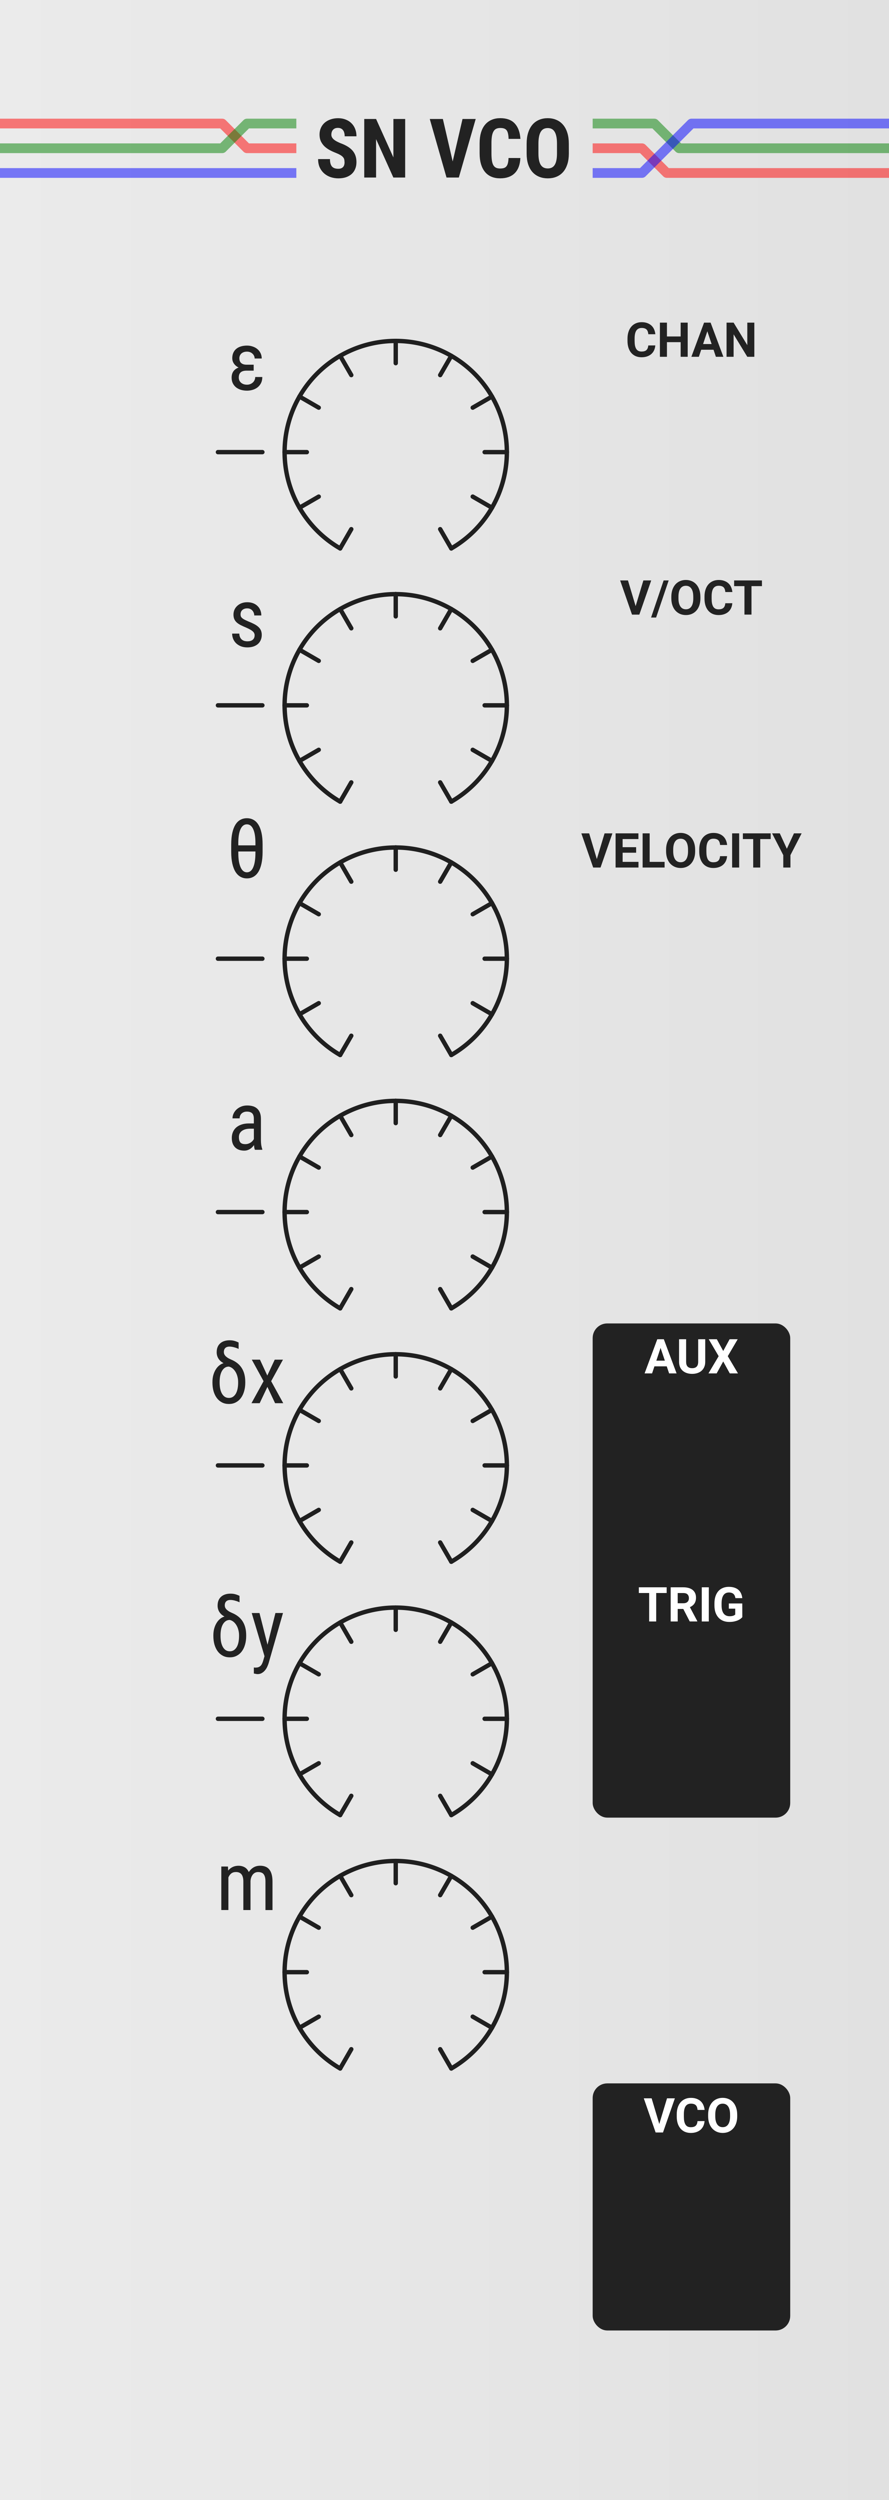 <svg xmlns="http://www.w3.org/2000/svg"
     xmlns:svg="http://www.w3.org/2000/svg"
     xmlns:inkscape="http://www.inkscape.org/namespaces/inkscape"
     version="1.1"
     width="45.72mm"
     height="128.5mm"
     viewBox="0 0 45.72 128.5">

  <rect x="0" y="0" width="45.72" height="128.5" fill="#333333" stroke="none"/>

  <defs>
    <linearGradient id="background">
      <stop offset="0%"   stop-color="#ebebeb" />
      <stop offset="100%" stop-color="#e1e1e1" />
    </linearGradient>
  </defs>

  <g inkscape:groupmode="layer" inkscape:label="components"></g>

  <g inkscape:groupmode="layer" inkscape:label="background">
    <rect x="0" y="0" width="45.72" height="128.5" fill="url(#background)" />
  </g>

  <g inkscape:groupmode="layer" inkscape:label="title" transform="translate(22.86,7.62)">
    <path fill="#222222" stroke="none" d="m -5.142,0.715 q 0,-0.079 -0.014,-0.141 Q -5.171,0.513 -5.218,0.459 -5.264,0.403 -5.351,0.351 -5.435,0.3 -5.578,0.242 -5.747,0.178 -5.902,0.095 -6.055,0.012 -6.173,-0.099 q -0.116,-0.114 -0.186,-0.26 -0.068,-0.149 -0.068,-0.345 0,-0.188 0.07,-0.343 0.07,-0.157 0.196,-0.267 0.128,-0.11 0.302,-0.169 0.176,-0.062 0.387,-0.062 0.217,0 0.391,0.07 0.176,0.068 0.298,0.192 0.124,0.122 0.19,0.294 0.066,0.169 0.066,0.374 h -0.606 q 0,-0.095 -0.021,-0.174 -0.019,-0.081 -0.062,-0.136 -0.041,-0.058 -0.107,-0.089 -0.066,-0.033 -0.159,-0.033 -0.087,0 -0.151,0.027 -0.062,0.027 -0.103,0.074 -0.041,0.045 -0.062,0.11 -0.021,0.064 -0.021,0.136 0,0.074 0.031,0.134 0.033,0.06 0.091,0.112 0.06,0.052 0.143,0.097 0.085,0.045 0.186,0.089 0.211,0.076 0.368,0.169 0.157,0.093 0.263,0.211 0.105,0.118 0.157,0.267 0.052,0.147 0.052,0.333 0,0.198 -0.066,0.353 -0.064,0.155 -0.186,0.263 -0.12,0.105 -0.291,0.163 -0.172,0.056 -0.387,0.056 -0.194,0 -0.382,-0.058 -0.186,-0.06 -0.333,-0.182 -0.147,-0.122 -0.238,-0.308 -0.089,-0.186 -0.089,-0.442 h 0.61 q 0,0.136 0.027,0.232 0.027,0.095 0.081,0.155 0.056,0.058 0.136,0.085 0.081,0.025 0.188,0.025 0.087,0 0.147,-0.025 0.062,-0.027 0.099,-0.07 0.039,-0.045 0.056,-0.107 0.017,-0.062 0.017,-0.134 z M -2.023,1.505 H -2.63 L -3.519,-0.469 V 1.505 h -0.608 v -3.01 h 0.608 l 0.891,1.976 V -1.505 h 0.606 z M 0.421,0.678 0.927,-1.505 H 1.605 L 0.737,1.505 h -0.633 l -0.862,-3.01 h 0.674 z M 3.902,0.502 Q 3.879,1.017 3.612,1.282 3.346,1.546 2.86,1.546 q -0.25,0 -0.446,-0.083 Q 2.217,1.381 2.083,1.217 1.948,1.054 1.876,0.814 1.806,0.573 1.806,0.258 v -0.513 q 0,-0.314 0.072,-0.556 0.074,-0.242 0.213,-0.405 0.138,-0.163 0.335,-0.246 0.196,-0.085 0.442,-0.085 0.492,0 0.746,0.275 0.256,0.275 0.291,0.79 H 3.296 Q 3.292,-0.643 3.267,-0.75 3.244,-0.86 3.195,-0.924 3.145,-0.988 3.064,-1.015 2.986,-1.042 2.868,-1.042 q -0.122,0 -0.209,0.041 -0.085,0.041 -0.138,0.134 -0.054,0.091 -0.081,0.242 -0.025,0.149 -0.025,0.366 v 0.517 q 0,0.211 0.021,0.36 0.021,0.149 0.072,0.244 0.052,0.093 0.136,0.136 0.085,0.043 0.215,0.043 0.112,0 0.19,-0.023 0.081,-0.025 0.132,-0.085 0.052,-0.06 0.079,-0.165 0.027,-0.105 0.033,-0.267 z m 2.493,-0.232 q 0,0.316 -0.079,0.556 Q 6.237,1.067 6.095,1.226 5.954,1.385 5.754,1.466 q -0.198,0.081 -0.44,0.081 -0.242,0 -0.442,-0.081 Q 4.671,1.385 4.526,1.226 4.383,1.067 4.303,0.827 4.224,0.587 4.224,0.271 V -0.229 q 0,-0.325 0.079,-0.571 0.079,-0.248 0.221,-0.413 0.143,-0.165 0.343,-0.248 0.201,-0.085 0.442,-0.085 0.242,0 0.44,0.085 0.201,0.083 0.343,0.248 0.145,0.165 0.223,0.413 0.079,0.246 0.079,0.571 z M 5.785,-0.234 q 0,-0.215 -0.031,-0.366 -0.031,-0.153 -0.091,-0.25 -0.06,-0.097 -0.149,-0.143 -0.089,-0.045 -0.205,-0.045 -0.118,0 -0.207,0.045 -0.089,0.045 -0.149,0.143 -0.06,0.097 -0.091,0.25 -0.031,0.151 -0.031,0.366 v 0.504 q 0,0.205 0.031,0.351 0.031,0.145 0.091,0.238 0.062,0.093 0.151,0.136 0.091,0.043 0.209,0.043 0.116,0 0.203,-0.043 0.089,-0.043 0.149,-0.136 0.06,-0.093 0.089,-0.238 0.031,-0.147 0.031,-0.351 z" />
  </g>

  <g inkscape:groupmode="layer" inkscape:label="controls"
     fill="none" stroke="#1f1f1f" stroke-linecap="round" stroke-linejoin="round" stroke-width="1" >

    <g inkscape:label="ε" transform="translate(20.352,23.238) scale(0.225,0.225)">
      <line x1="-10.160" y1="17.598"  x2="-12.700" y2="21.997" />
      <line x1="-17.598" y1="10.160"  x2="-21.997" y2="12.700" />
      <line x1="-20.32"  y1="0.000"   x2="-25.4"   y2="0.000" />
      <line x1="-17.598" y1="-10.16"  x2="-21.997" y2="-12.7" />
      <line x1="-10.16"  y1="-17.598" x2="-12.7"   y2="-21.997" />
      <line x1="0.000"   y1="-20.32"  x2="0.000"   y2="-25.4" />
      <line x1="10.160"  y1="-17.598" x2="12.7"    y2="-21.997" />
      <line x1="17.598"  y1="-10.160" x2="21.997"  y2="-12.7" />
      <line x1="20.32"   y1="0.000"   x2="25.4"    y2="0.000" />
      <line x1="17.598"  y1="10.16"   x2="21.997"  y2="12.7" />
      <line x1="10.16"   y1="17.598"  x2="12.7"    y2="21.997" />
      <g>
        <path d="M0.000,-25.4 a25.4,25.4,0,0,0,-12.7,47.397"/>
        <path d="M0.000,-25.4 a25.4,25.4,0,0,1,12.7,47.397"/>
        <circle cx="0.000" cy="0.000" r="25.4" opacity="0.5" stroke="none" />
      </g>
      <line x1="-30.48"  y1="0.000"   x2="-40.64"   y2="0.000" />
    </g>

    <g inkscape:label="s" transform="translate(20.352,36.252) scale(0.225,0.225)">
      <line x1="-10.160" y1="17.598"  x2="-12.700" y2="21.997" />
      <line x1="-17.598" y1="10.160"  x2="-21.997" y2="12.700" />
      <line x1="-20.32"  y1="0.000"   x2="-25.4"   y2="0.000" />
      <line x1="-17.598" y1="-10.16"  x2="-21.997" y2="-12.7" />
      <line x1="-10.16"  y1="-17.598" x2="-12.7"   y2="-21.997" />
      <line x1="0.000"   y1="-20.32"  x2="0.000"   y2="-25.4" />
      <line x1="10.160"  y1="-17.598" x2="12.7"    y2="-21.997" />
      <line x1="17.598"  y1="-10.160" x2="21.997"  y2="-12.7" />
      <line x1="20.32"   y1="0.000"   x2="25.4"    y2="0.000" />
      <line x1="17.598"  y1="10.16"   x2="21.997"  y2="12.7" />
      <line x1="10.16"   y1="17.598"  x2="12.7"    y2="21.997" />
      <g>
        <path d="M0.000,-25.4 a25.4,25.4,0,0,0,-12.7,47.397"/>
        <path d="M0.000,-25.4 a25.4,25.4,0,0,1,12.7,47.397"/>
        <circle cx="0.000" cy="0.000" r="25.4" opacity="0.5" stroke="none" />
      </g>
      <line x1="-30.48"  y1="0.000"   x2="-40.64"   y2="0.000" />
    </g>

    <g inkscape:label="θ" transform="translate(20.352,49.274) scale(0.225,0.225)">
      <line x1="-10.160" y1="17.598"  x2="-12.700" y2="21.997" />
      <line x1="-17.598" y1="10.160"  x2="-21.997" y2="12.700" />
      <line x1="-20.32"  y1="0.000"   x2="-25.4"   y2="0.000" />
      <line x1="-17.598" y1="-10.16"  x2="-21.997" y2="-12.7" />
      <line x1="-10.16"  y1="-17.598" x2="-12.7"   y2="-21.997" />
      <line x1="0.000"   y1="-20.32"  x2="0.000"   y2="-25.4" />
      <line x1="10.160"  y1="-17.598" x2="12.7"    y2="-21.997" />
      <line x1="17.598"  y1="-10.160" x2="21.997"  y2="-12.7" />
      <line x1="20.32"   y1="0.000"   x2="25.4"    y2="0.000" />
      <line x1="17.598"  y1="10.16"   x2="21.997"  y2="12.7" />
      <line x1="10.16"   y1="17.598"  x2="12.7"    y2="21.997" />
      <g>
        <path d="M0.000,-25.4 a25.4,25.4,0,0,0,-12.7,47.397"/>
        <path d="M0.000,-25.4 a25.4,25.4,0,0,1,12.7,47.397"/>
        <circle cx="0.000" cy="0.000" r="25.4" opacity="0.5" stroke="none" />
      </g>
      <line x1="-30.48"  y1="0.000"   x2="-40.64"   y2="0.000" />
    </g>

    <g inkscape:label="a" transform="translate(20.352,62.296) scale(0.225,0.225)">
      <line x1="-10.160" y1="17.598"  x2="-12.700" y2="21.997" />
      <line x1="-17.598" y1="10.160"  x2="-21.997" y2="12.700" />
      <line x1="-20.32"  y1="0.000"   x2="-25.4"   y2="0.000" />
      <line x1="-17.598" y1="-10.16"  x2="-21.997" y2="-12.7" />
      <line x1="-10.16"  y1="-17.598" x2="-12.7"   y2="-21.997" />
      <line x1="0.000"   y1="-20.32"  x2="0.000"   y2="-25.4" />
      <line x1="10.160"  y1="-17.598" x2="12.7"    y2="-21.997" />
      <line x1="17.598"  y1="-10.160" x2="21.997"  y2="-12.7" />
      <line x1="20.32"   y1="0.000"   x2="25.4"    y2="0.000" />
      <line x1="17.598"  y1="10.16"   x2="21.997"  y2="12.7" />
      <line x1="10.16"   y1="17.598"  x2="12.7"    y2="21.997" />
      <g>
        <path d="M0.000,-25.4 a25.4,25.4,0,0,0,-12.7,47.397"/>
        <path d="M0.000,-25.4 a25.4,25.4,0,0,1,12.7,47.397"/>
        <circle cx="0.000" cy="0.000" r="25.4" opacity="0.5" stroke="none" />
      </g>
      <line x1="-30.48"  y1="0.000"   x2="-40.64"   y2="0.000" />
    </g>

    <g inkscape:label="δx" transform="translate(20.352,75.318) scale(0.225,0.225)">
      <line x1="-10.160" y1="17.598"  x2="-12.700" y2="21.997" />
      <line x1="-17.598" y1="10.160"  x2="-21.997" y2="12.700" />
      <line x1="-20.32"  y1="0.000"   x2="-25.4"   y2="0.000" />
      <line x1="-17.598" y1="-10.16"  x2="-21.997" y2="-12.7" />
      <line x1="-10.16"  y1="-17.598" x2="-12.7"   y2="-21.997" />
      <line x1="0.000"   y1="-20.32"  x2="0.000"   y2="-25.4" />
      <line x1="10.160"  y1="-17.598" x2="12.7"    y2="-21.997" />
      <line x1="17.598"  y1="-10.160" x2="21.997"  y2="-12.7" />
      <line x1="20.32"   y1="0.000"   x2="25.4"    y2="0.000" />
      <line x1="17.598"  y1="10.16"   x2="21.997"  y2="12.7" />
      <line x1="10.16"   y1="17.598"  x2="12.7"    y2="21.997" />
      <g>
        <path d="M0.000,-25.4 a25.4,25.4,0,0,0,-12.7,47.397"/>
        <path d="M0.000,-25.4 a25.4,25.4,0,0,1,12.7,47.397"/>
        <circle cx="0.000" cy="0.000" r="25.4" opacity="0.5" stroke="none" />
      </g>
      <line x1="-30.48"  y1="0.000"   x2="-40.64"   y2="0.000" />
    </g>

    <g inkscape:label="δy" transform="translate(20.352,88.34) scale(0.225,0.225)">
      <line x1="-10.160" y1="17.598"  x2="-12.700" y2="21.997" />
      <line x1="-17.598" y1="10.160"  x2="-21.997" y2="12.700" />
      <line x1="-20.32"  y1="0.000"   x2="-25.4"   y2="0.000" />
      <line x1="-17.598" y1="-10.16"  x2="-21.997" y2="-12.7" />
      <line x1="-10.16"  y1="-17.598" x2="-12.7"   y2="-21.997" />
      <line x1="0.000"   y1="-20.32"  x2="0.000"   y2="-25.4" />
      <line x1="10.160"  y1="-17.598" x2="12.7"    y2="-21.997" />
      <line x1="17.598"  y1="-10.160" x2="21.997"  y2="-12.7" />
      <line x1="20.32"   y1="0.000"   x2="25.4"    y2="0.000" />
      <line x1="17.598"  y1="10.16"   x2="21.997"  y2="12.7" />
      <line x1="10.16"   y1="17.598"  x2="12.7"    y2="21.997" />
      <g>
        <path d="M0.000,-25.4 a25.4,25.4,0,0,0,-12.7,47.397"/>
        <path d="M0.000,-25.4 a25.4,25.4,0,0,1,12.7,47.397"/>
        <circle cx="0.000" cy="0.000" r="25.4" opacity="0.5" stroke="none" />
      </g>
      <line x1="-30.48"  y1="0.000"   x2="-40.64"   y2="0.000" />
    </g>

    <g inkscape:label="m" transform="translate(20.352,101.363) scale(0.225,0.225)">
      <line x1="-10.160" y1="17.598"  x2="-12.700" y2="21.997" />
      <line x1="-17.598" y1="10.160"  x2="-21.997" y2="12.700" />
      <line x1="-20.32"  y1="0.000"   x2="-25.4"   y2="0.000" />
      <line x1="-17.598" y1="-10.16"  x2="-21.997" y2="-12.7" />
      <line x1="-10.16"  y1="-17.598" x2="-12.7"   y2="-21.997" />
      <line x1="0.000"   y1="-20.32"  x2="0.000"   y2="-25.4" />
      <line x1="10.160"  y1="-17.598" x2="12.7"    y2="-21.997" />
      <line x1="17.598"  y1="-10.160" x2="21.997"  y2="-12.7" />
      <line x1="20.32"   y1="0.000"   x2="25.4"    y2="0.000" />
      <line x1="17.598"  y1="10.16"   x2="21.997"  y2="12.7" />
      <line x1="10.16"   y1="17.598"  x2="12.7"    y2="21.997" />
      <g>
        <path d="M0.000,-25.4 a25.4,25.4,0,0,0,-12.7,47.397"/>
        <path d="M0.000,-25.4 a25.4,25.4,0,0,1,12.7,47.397"/>
        <circle cx="0.000" cy="0.000" r="25.4" opacity="0.5" stroke="none" />
      </g>
    </g>
  </g>

  <g inkscape:groupmode="layer" inkscape:label="inputs" fill="#222222">
    <g inkscape:label="channels" transform="translate(12.7,-3.73)">
      <path d="m 21.001,21.483 q -0.01,0.134 -0.06,0.246 -0.051,0.112 -0.14,0.193 -0.089,0.08 -0.217,0.125 -0.127,0.045 -0.289,0.045 -0.169,0 -0.304,-0.058 -0.134,-0.059 -0.228,-0.169 -0.093,-0.11 -0.143,-0.265 -0.049,-0.157 -0.049,-0.351 V 21.134 q 0,-0.194 0.052,-0.351 0.052,-0.157 0.146,-0.266 0.095,-0.11 0.23,-0.169 0.135,-0.059 0.301,-0.059 0.164,0 0.289,0.047 0.127,0.046 0.215,0.129 0.088,0.082 0.137,0.197 0.049,0.113 0.063,0.247 h -0.362 q -0.006,-0.078 -0.028,-0.139 -0.021,-0.06 -0.06,-0.101 -0.04,-0.041 -0.102,-0.061 -0.063,-0.022 -0.152,-0.022 -0.183,0 -0.274,0.134 -0.089,0.133 -0.089,0.412 v 0.118 q 0,0.136 0.019,0.239 0.021,0.102 0.063,0.171 0.043,0.069 0.111,0.104 0.069,0.034 0.165,0.034 0.086,0 0.147,-0.019 0.063,-0.019 0.104,-0.058 0.042,-0.04 0.065,-0.099 0.023,-0.059 0.029,-0.137 z m 1.666,0.585 h -0.362 v -0.752 h -0.705 v 0.752 h -0.362 v -1.756 h 0.362 v 0.711 h 0.705 v -0.711 h 0.362 z m 1.329,-0.362 h -0.634 l -0.121,0.362 h -0.385 l 0.654,-1.756 h 0.335 l 0.657,1.756 h -0.385 z m -0.537,-0.293 h 0.439 l -0.221,-0.657 z m 2.635,0.655 h -0.362 l -0.704,-1.155 v 1.155 h -0.362 v -1.756 h 0.362 l 0.705,1.158 v -1.158 h 0.361 z" />
    </g>

    <g inkscape:label="frequency" transform="translate(12.7,9.52)">
       <path d="m 19.99,21.633 0.398,-1.32 h 0.403 l -0.611,1.756 h -0.377 L 19.193,20.312 h 0.402 z m 1.053,0.586 h -0.259 l 0.646,-1.906 h 0.259 z m 2.278,-0.989 q 0,0.201 -0.054,0.362 -0.054,0.159 -0.153,0.27 -0.098,0.111 -0.235,0.171 -0.137,0.059 -0.303,0.059 -0.165,0 -0.303,-0.059 -0.137,-0.06 -0.238,-0.171 -0.099,-0.111 -0.154,-0.27 -0.055,-0.16 -0.055,-0.362 v -0.077 q 0,-0.2 0.054,-0.361 0.055,-0.16 0.154,-0.273 0.099,-0.112 0.236,-0.171 0.137,-0.06 0.303,-0.06 0.165,0 0.303,0.06 0.137,0.059 0.236,0.171 0.099,0.112 0.153,0.273 0.055,0.16 0.055,0.361 z m -0.367,-0.08 q 0,-0.276 -0.099,-0.42 -0.099,-0.143 -0.282,-0.143 -0.183,0 -0.282,0.143 -0.099,0.143 -0.099,0.42 v 0.08 q 0,0.137 0.025,0.244 0.027,0.105 0.075,0.177 0.049,0.071 0.121,0.109 0.071,0.036 0.163,0.036 0.183,0 0.281,-0.145 0.098,-0.145 0.098,-0.421 z m 2.008,0.333 q -0.01,0.134 -0.06,0.246 -0.051,0.112 -0.14,0.193 -0.089,0.08 -0.217,0.125 -0.127,0.045 -0.289,0.045 -0.169,0 -0.304,-0.058 -0.134,-0.059 -0.228,-0.169 -0.093,-0.11 -0.143,-0.265 -0.049,-0.157 -0.049,-0.351 V 21.134 q 0,-0.194 0.052,-0.351 0.052,-0.157 0.146,-0.266 0.095,-0.11 0.23,-0.169 0.135,-0.059 0.301,-0.059 0.164,0 0.289,0.047 0.127,0.046 0.215,0.129 0.088,0.082 0.137,0.197 0.049,0.113 0.063,0.247 h -0.362 q -0.006,-0.078 -0.028,-0.139 -0.021,-0.06 -0.06,-0.101 -0.04,-0.041 -0.102,-0.061 -0.063,-0.022 -0.152,-0.022 -0.183,0 -0.274,0.134 -0.089,0.133 -0.089,0.412 v 0.118 q 0,0.136 0.019,0.239 0.021,0.102 0.063,0.171 0.043,0.069 0.111,0.104 0.069,0.034 0.165,0.034 0.086,0 0.147,-0.019 0.063,-0.019 0.104,-0.058 0.042,-0.04 0.065,-0.099 0.023,-0.059 0.029,-0.137 z m 1.524,-0.878 h -0.538 v 1.463 h -0.362 v -1.463 h -0.531 v -0.293 h 1.43 z" />
     </g>

    <g inkscape:label="velocity" transform="translate(12.7,22.52)">
      <path d="m 17.994,21.633 0.398,-1.32 h 0.403 l -0.611,1.756 h -0.377 l -0.609,-1.756 h 0.402 z m 2.022,-0.326 h -0.695 v 0.47 h 0.815 v 0.291 h -1.177 v -1.756 h 1.174 v 0.293 h -0.813 v 0.418 h 0.695 z m 0.695,0.47 h 0.768 v 0.291 h -1.13 v -1.756 h 0.362 z m 2.34,-0.547 q 0,0.201 -0.054,0.362 -0.054,0.159 -0.153,0.27 -0.098,0.111 -0.235,0.171 -0.137,0.059 -0.303,0.059 -0.165,0 -0.303,-0.059 -0.137,-0.06 -0.238,-0.171 -0.099,-0.111 -0.154,-0.27 -0.055,-0.16 -0.055,-0.362 v -0.077 q 0,-0.2 0.054,-0.361 0.055,-0.16 0.154,-0.273 0.099,-0.112 0.236,-0.171 0.137,-0.06 0.303,-0.06 0.165,0 0.303,0.06 0.137,0.059 0.236,0.171 0.099,0.112 0.153,0.273 0.055,0.16 0.055,0.361 z m -0.367,-0.08 q 0,-0.276 -0.099,-0.42 -0.099,-0.143 -0.282,-0.143 -0.183,0 -0.282,0.143 -0.099,0.143 -0.099,0.42 v 0.08 q 0,0.137 0.025,0.244 0.027,0.105 0.075,0.177 0.049,0.071 0.121,0.109 0.071,0.036 0.163,0.036 0.183,0 0.281,-0.145 0.098,-0.145 0.098,-0.421 z m 2.008,0.333 q -0.01,0.134 -0.06,0.246 -0.051,0.112 -0.14,0.193 -0.089,0.08 -0.217,0.125 -0.127,0.045 -0.289,0.045 -0.169,0 -0.304,-0.058 -0.134,-0.059 -0.228,-0.169 -0.093,-0.11 -0.143,-0.265 -0.049,-0.157 -0.049,-0.351 V 21.134 q 0,-0.194 0.052,-0.351 0.052,-0.157 0.146,-0.266 0.095,-0.11 0.23,-0.169 0.135,-0.059 0.301,-0.059 0.164,0 0.289,0.047 0.127,0.046 0.215,0.129 0.088,0.082 0.137,0.197 0.049,0.113 0.063,0.247 h -0.362 q -0.006,-0.078 -0.028,-0.139 -0.021,-0.06 -0.06,-0.101 -0.04,-0.041 -0.102,-0.061 -0.063,-0.022 -0.152,-0.022 -0.183,0 -0.274,0.134 -0.089,0.133 -0.089,0.412 v 0.118 q 0,0.136 0.019,0.239 0.021,0.102 0.063,0.171 0.043,0.069 0.111,0.104 0.069,0.034 0.165,0.034 0.086,0 0.147,-0.019 0.063,-0.019 0.104,-0.058 0.042,-0.04 0.065,-0.099 0.023,-0.059 0.029,-0.137 z m 0.622,0.585 h -0.362 v -1.756 h 0.362 z m 1.622,-1.463 h -0.538 v 1.463 h -0.362 v -1.463 h -0.531 v -0.293 h 1.43 z m 0.831,0.498 0.365,-0.791 h 0.395 l -0.576,1.119 v 0.637 h -0.368 v -0.637 l -0.576,-1.119 h 0.397 z" />
     </g>
  </g>

  <g inkscape:groupmode="layer" inkscape:label="outputs">
    <g inkscape:groupmode="layer" inkscape:label="panels" fill="#222222">
      <g inkscape:label="aux" transform="translate(35.56,88.34)">
        <rect x="-5.08" y="-20.32" width="10.16" height="25.4" rx="0.75"/>
      </g>

      <g inkscape:label="out" transform="translate(35.56,127.399)">
        <rect x="-5.08" y="-20.32" width="10.16" height="12.7" rx="0.75"/>
      </g>
    </g>

    <g inkscape:groupmode="layer" inkscape:label="labels" fill="#ffffff">
      <g inkscape:label="aux" transform="translate(12.7,48.52)">
        <path d="M 21.59,21.706 H 20.956 L 20.835,22.068 H 20.451 L 21.104,20.312 h 0.335 l 0.657,1.756 H 21.712 Z M 21.054,21.413 h 0.439 l -0.221,-0.657 z m 2.515,-1.101 v 1.159 q 0,0.152 -0.051,0.269 -0.051,0.116 -0.14,0.194 -0.089,0.078 -0.213,0.118 -0.123,0.04 -0.269,0.04 -0.147,0 -0.271,-0.04 -0.123,-0.04 -0.212,-0.118 -0.089,-0.078 -0.14,-0.194 -0.049,-0.117 -0.049,-0.269 V 20.312 h 0.362 v 1.159 q 0,0.172 0.082,0.252 0.083,0.078 0.229,0.078 0.147,0 0.228,-0.078 0.082,-0.08 0.082,-0.252 V 20.312 Z m 0.925,0.605 0.329,-0.605 h 0.416 l -0.511,0.871 0.525,0.885 h -0.421 l -0.338,-0.615 -0.338,0.615 H 23.735 l 0.525,-0.885 -0.511,-0.871 h 0.416 z" />
      </g>

      <g inkscape:label="trigger" transform="translate(12.7,61.27)">
        <path d="m 21.585,20.605 h -0.538 v 1.463 H 20.686 V 20.605 H 20.155 V 20.312 h 1.43 z m 0.856,0.82 h -0.288 v 0.643 H 21.792 V 20.312 h 0.652 q 0.152,0 0.273,0.035 0.121,0.034 0.204,0.101 0.083,0.066 0.128,0.165 0.045,0.099 0.045,0.229 0,0.096 -0.022,0.174 -0.022,0.076 -0.063,0.136 -0.041,0.059 -0.099,0.104 -0.058,0.045 -0.13,0.077 l 0.38,0.717 v 0.017 h -0.388 z m -0.288,-0.293 h 0.292 q 0.071,0 0.124,-0.018 0.054,-0.019 0.089,-0.053 0.036,-0.035 0.054,-0.082 0.018,-0.048 0.018,-0.107 0,-0.124 -0.071,-0.195 -0.07,-0.071 -0.216,-0.071 h -0.291 z m 1.599,0.936 H 23.391 V 20.312 h 0.362 z m 1.724,-0.222 q -0.031,0.037 -0.086,0.081 -0.054,0.042 -0.136,0.08 -0.082,0.036 -0.194,0.061 -0.111,0.024 -0.256,0.024 -0.17,0 -0.311,-0.055 -0.14,-0.057 -0.24,-0.165 -0.1,-0.109 -0.156,-0.266 -0.054,-0.158 -0.054,-0.362 v -0.104 q 0,-0.204 0.052,-0.362 0.053,-0.159 0.148,-0.268 0.096,-0.109 0.233,-0.165 0.136,-0.057 0.303,-0.057 0.171,0 0.295,0.043 0.125,0.042 0.209,0.119 0.084,0.077 0.131,0.184 0.047,0.107 0.061,0.235 h -0.352 q -0.011,-0.066 -0.034,-0.119 -0.023,-0.054 -0.063,-0.092 -0.04,-0.039 -0.099,-0.059 -0.058,-0.021 -0.139,-0.021 -0.186,0 -0.282,0.141 -0.096,0.14 -0.096,0.416 v 0.106 q 0,0.276 0.105,0.417 0.105,0.141 0.307,0.141 0.065,0 0.113,-0.008 0.048,-0.008 0.082,-0.021 0.035,-0.013 0.058,-0.028 0.023,-0.016 0.037,-0.03 v -0.303 h -0.329 v -0.266 h 0.691 z" />
      </g>

      <g inkscape:label="VCO" transform="translate(12.7,87.534)">
        <path d="m 21.206,21.633 0.398,-1.32 h 0.403 l -0.611,1.756 h -0.377 l -0.609,-1.756 h 0.402 z m 2.328,-0.15 q -0.01,0.134 -0.06,0.246 -0.051,0.112 -0.14,0.193 -0.089,0.08 -0.217,0.125 -0.127,0.045 -0.289,0.045 -0.169,0 -0.304,-0.058 -0.134,-0.059 -0.228,-0.169 -0.093,-0.11 -0.143,-0.265 -0.049,-0.157 -0.049,-0.351 V 21.134 q 0,-0.194 0.052,-0.351 0.052,-0.157 0.146,-0.266 0.095,-0.11 0.23,-0.169 0.135,-0.059 0.301,-0.059 0.164,0 0.289,0.047 0.127,0.046 0.215,0.129 0.088,0.082 0.137,0.197 0.049,0.113 0.063,0.247 H 23.175 q -0.006,-0.078 -0.028,-0.139 -0.021,-0.06 -0.06,-0.101 -0.04,-0.041 -0.102,-0.061 -0.063,-0.022 -0.152,-0.022 -0.183,0 -0.274,0.134 -0.089,0.133 -0.089,0.412 v 0.118 q 0,0.136 0.019,0.239 0.021,0.102 0.063,0.171 0.043,0.069 0.111,0.104 0.069,0.034 0.165,0.034 0.086,0 0.147,-0.019 0.063,-0.019 0.104,-0.058 0.042,-0.04 0.065,-0.099 0.023,-0.059 0.029,-0.137 z m 1.68,-0.253 q 0,0.201 -0.054,0.362 -0.054,0.159 -0.153,0.27 -0.098,0.111 -0.235,0.171 -0.137,0.059 -0.303,0.059 -0.165,0 -0.303,-0.059 -0.137,-0.06 -0.238,-0.171 -0.099,-0.111 -0.154,-0.27 -0.055,-0.16 -0.055,-0.362 v -0.077 q 0,-0.2 0.054,-0.361 0.055,-0.16 0.154,-0.273 0.099,-0.112 0.236,-0.171 0.137,-0.06 0.303,-0.06 0.165,0 0.303,0.06 0.137,0.059 0.236,0.171 0.099,0.112 0.153,0.273 0.055,0.16 0.055,0.361 z m -0.367,-0.08 q 0,-0.276 -0.099,-0.42 -0.099,-0.143 -0.282,-0.143 -0.183,0 -0.282,0.143 -0.099,0.143 -0.099,0.42 v 0.08 q 0,0.137 0.025,0.244 0.027,0.105 0.075,0.177 0.049,0.071 0.121,0.109 0.071,0.036 0.163,0.036 0.183,0 0.281,-0.145 0.098,-0.145 0.098,-0.421 z"/>
      </g>
    </g>
  </g>

  <g inkscape:groupmode="layer" inkscape:label="labels" fill="#222222" stroke="none">
    <g inkscape:label="ε" transform="translate(-10.16,19.05)">
      <path d="m 22.837,0 q -0.198,0 -0.298,0.087 -0.099,0.085 -0.099,0.273 0,0.072 0.027,0.138 0.029,0.066 0.083,0.116 0.054,0.05 0.132,0.079 0.079,0.029 0.18,0.029 0.095,0 0.174,-0.033 0.079,-0.033 0.134,-0.087 0.056,-0.054 0.085,-0.124 0.031,-0.072 0.031,-0.151 h 0.364 q 0,0.184 -0.068,0.316 -0.068,0.132 -0.18,0.219 -0.112,0.085 -0.254,0.126 -0.141,0.041 -0.285,0.041 -0.172,0 -0.318,-0.045 -0.145,-0.045 -0.25,-0.13 -0.105,-0.087 -0.165,-0.211 -0.058,-0.124 -0.058,-0.283 0,-0.194 0.091,-0.325 0.093,-0.13 0.267,-0.196 -0.153,-0.074 -0.24,-0.201 -0.085,-0.126 -0.085,-0.277 0,-0.157 0.054,-0.279 0.054,-0.122 0.153,-0.203 0.099,-0.083 0.24,-0.124 0.141,-0.043 0.312,-0.043 0.155,0 0.291,0.048 0.138,0.045 0.242,0.132 0.103,0.085 0.163,0.209 0.06,0.122 0.06,0.275 h -0.364 q 0,-0.074 -0.031,-0.138 -0.029,-0.064 -0.083,-0.112 -0.052,-0.05 -0.124,-0.076 -0.072,-0.027 -0.155,-0.027 -0.101,0 -0.176,0.029 -0.074,0.029 -0.122,0.076 -0.048,0.048 -0.072,0.11 -0.023,0.06 -0.023,0.126 0,0.072 0.021,0.134 0.021,0.06 0.064,0.103 0.045,0.043 0.114,0.068 0.07,0.025 0.169,0.025 h 0.368 v 0.306 z" />
    </g>

    <g inkscape:label="s" transform="translate(-10.16,32.244)">
      <path d="m 23.256,0.415 q 0,-0.062 -0.023,-0.112 -0.023,-0.052 -0.074,-0.097 -0.052,-0.048 -0.134,-0.093 -0.081,-0.045 -0.201,-0.099 -0.155,-0.064 -0.279,-0.126 -0.122,-0.062 -0.207,-0.136 -0.083,-0.076 -0.128,-0.174 -0.043,-0.099 -0.043,-0.234 0,-0.132 0.05,-0.248 0.052,-0.116 0.145,-0.201 0.093,-0.087 0.223,-0.136 0.13,-0.05 0.291,-0.05 0.169,0 0.304,0.052 0.134,0.052 0.227,0.145 0.093,0.091 0.143,0.215 0.05,0.124 0.05,0.267 h -0.364 q 0,-0.068 -0.025,-0.132 -0.023,-0.066 -0.07,-0.118 -0.045,-0.052 -0.112,-0.083 -0.066,-0.031 -0.153,-0.031 -0.093,0 -0.159,0.027 -0.064,0.025 -0.105,0.068 -0.041,0.041 -0.062,0.097 -0.019,0.056 -0.019,0.116 0,0.062 0.017,0.107 0.019,0.043 0.062,0.083 0.043,0.039 0.118,0.079 0.076,0.039 0.194,0.091 0.169,0.066 0.3,0.134 0.132,0.066 0.221,0.147 0.089,0.079 0.134,0.18 0.045,0.101 0.045,0.236 0,0.147 -0.054,0.267 -0.052,0.118 -0.149,0.203 -0.097,0.083 -0.234,0.128 -0.136,0.043 -0.302,0.043 -0.19,0 -0.337,-0.058 -0.147,-0.06 -0.246,-0.157 -0.099,-0.099 -0.151,-0.227 -0.05,-0.128 -0.05,-0.267 h 0.368 q 0.004,0.118 0.043,0.194 0.039,0.076 0.097,0.122 0.06,0.045 0.132,0.064 0.072,0.017 0.143,0.017 0.182,0 0.277,-0.081 0.095,-0.083 0.095,-0.221 z" />
    </g>

    <g inkscape:label="θ" transform="translate(-10.16,23.037)">
      <path d="m 23.665,20.745 q 0,0.349 -0.058,0.606 -0.056,0.256 -0.161,0.426 -0.105,0.167 -0.254,0.25 -0.149,0.083 -0.333,0.083 -0.182,0 -0.331,-0.083 -0.149,-0.083 -0.256,-0.25 -0.105,-0.169 -0.163,-0.426 -0.058,-0.256 -0.058,-0.606 V 20.363 q 0,-0.347 0.058,-0.602 0.058,-0.254 0.163,-0.42 0.105,-0.165 0.254,-0.244 0.149,-0.081 0.331,-0.081 0.184,0 0.333,0.081 0.149,0.079 0.254,0.244 0.105,0.165 0.163,0.42 0.058,0.254 0.058,0.602 z m -1.249,-0.333 h 0.881 v -0.114 q 0,-0.469 -0.114,-0.717 -0.112,-0.25 -0.327,-0.25 -0.213,0 -0.327,0.25 -0.114,0.248 -0.114,0.717 z m 0.881,0.314 h -0.881 v 0.081 q 0,0.234 0.029,0.418 0.031,0.182 0.087,0.31 0.056,0.128 0.138,0.196 0.083,0.066 0.188,0.066 0.107,0 0.19,-0.066 0.083,-0.068 0.136,-0.196 0.056,-0.128 0.083,-0.31 0.029,-0.184 0.029,-0.418 z" />
    </g>

    <g inkscape:label="a" transform="translate(-10.16,58.108)">
      <path d="m 23.27,0.988 q -0.019,-0.041 -0.031,-0.105 -0.01,-0.066 -0.017,-0.138 -0.039,0.058 -0.091,0.11 -0.05,0.052 -0.114,0.091 -0.062,0.039 -0.136,0.062 -0.072,0.023 -0.155,0.023 -0.147,0 -0.267,-0.041 -0.118,-0.041 -0.203,-0.124 -0.085,-0.083 -0.13,-0.203 -0.045,-0.122 -0.045,-0.283 0,-0.161 0.056,-0.298 0.056,-0.136 0.165,-0.236 0.11,-0.099 0.275,-0.155 0.165,-0.058 0.384,-0.058 h 0.254 v -0.238 q 0,-0.201 -0.089,-0.285 -0.089,-0.085 -0.271,-0.085 -0.089,0 -0.159,0.029 -0.068,0.027 -0.116,0.074 -0.048,0.048 -0.072,0.112 -0.025,0.062 -0.025,0.132 h -0.366 q 0,-0.12 0.052,-0.238 0.054,-0.12 0.151,-0.213 0.099,-0.095 0.24,-0.153 0.141,-0.058 0.314,-0.058 0.155,0 0.283,0.037 0.13,0.037 0.223,0.12 0.095,0.083 0.147,0.213 0.052,0.13 0.052,0.318 v 1.102 q 0,0.056 0.004,0.118 0.004,0.062 0.012,0.122 0.01,0.06 0.023,0.116 0.014,0.054 0.031,0.099 v 0.033 z m -0.488,-0.291 q 0.076,0 0.145,-0.023 0.068,-0.023 0.124,-0.058 0.056,-0.037 0.097,-0.083 0.043,-0.048 0.068,-0.097 v -0.533 h -0.192 q -0.132,0 -0.24,0.029 -0.105,0.029 -0.182,0.085 -0.074,0.054 -0.116,0.134 -0.039,0.081 -0.039,0.184 0,0.101 0.021,0.172 0.021,0.068 0.062,0.112 0.041,0.041 0.103,0.06 0.064,0.019 0.149,0.019 z" />
    </g>

    <g inkscape:label="δx" transform="translate(-10.16,71.13)">
      <path inkscape:label="" d="m 21.304,-1.635 q 0,-0.141 0.043,-0.252 0.045,-0.114 0.13,-0.192 0.087,-0.081 0.209,-0.122 0.124,-0.043 0.281,-0.043 0.136,0 0.24,0.029 0.105,0.027 0.223,0.085 l 0.002,0.331 q -0.035,-0.019 -0.089,-0.039 -0.054,-0.023 -0.118,-0.039 -0.062,-0.019 -0.13,-0.031 -0.068,-0.012 -0.136,-0.012 -0.136,0 -0.213,0.074 -0.074,0.074 -0.074,0.203 0,0.043 0.014,0.091 0.014,0.048 0.054,0.097 0.041,0.05 0.114,0.101 0.072,0.05 0.188,0.099 0.372,0.153 0.552,0.44 0.18,0.287 0.18,0.709 v 0.043 q 0,0.234 -0.058,0.434 -0.056,0.201 -0.163,0.347 -0.107,0.147 -0.265,0.229 -0.155,0.083 -0.356,0.083 -0.203,0 -0.36,-0.083 -0.157,-0.083 -0.265,-0.229 -0.107,-0.147 -0.165,-0.347 -0.056,-0.201 -0.056,-0.434 v -0.043 q 0,-0.184 0.043,-0.343 0.045,-0.161 0.122,-0.287 0.076,-0.126 0.18,-0.211 0.103,-0.085 0.219,-0.118 l -0.002,-0.01 q -0.159,-0.081 -0.252,-0.225 -0.093,-0.145 -0.093,-0.333 z m 0.151,1.571 q 0,0.159 0.027,0.302 0.029,0.143 0.087,0.25 0.058,0.105 0.147,0.169 0.091,0.062 0.217,0.062 0.124,0 0.213,-0.062 0.091,-0.064 0.149,-0.169 0.058,-0.107 0.085,-0.25 0.027,-0.143 0.027,-0.302 v -0.043 q 0,-0.132 -0.033,-0.26 -0.031,-0.13 -0.093,-0.238 -0.06,-0.107 -0.149,-0.184 -0.089,-0.076 -0.201,-0.103 -0.124,0 -0.213,0.064 -0.089,0.064 -0.149,0.172 -0.058,0.107 -0.087,0.25 -0.027,0.143 -0.027,0.3 z m 2.452,-0.368 0.382,-0.816 h 0.424 l -0.608,1.106 0.622,1.131 h -0.42 l -0.395,-0.837 -0.397,0.837 h -0.422 l 0.622,-1.131 -0.606,-1.106 h 0.42 z" />      
    </g>

    <g inkscape:label="δy" transform="translate(-10.16,84.152)">
      <path d="m 21.351,-1.635 q 0,-0.141 0.043,-0.252 0.045,-0.114 0.13,-0.192 0.087,-0.081 0.209,-0.122 0.124,-0.043 0.281,-0.043 0.136,0 0.24,0.029 0.105,0.027 0.223,0.085 l 0.002,0.331 q -0.035,-0.019 -0.089,-0.039 -0.054,-0.023 -0.118,-0.039 -0.062,-0.019 -0.13,-0.031 -0.068,-0.012 -0.136,-0.012 -0.136,0 -0.213,0.074 -0.074,0.074 -0.074,0.203 0,0.043 0.014,0.091 0.014,0.048 0.054,0.097 0.041,0.05 0.114,0.101 0.072,0.05 0.188,0.099 0.372,0.153 0.552,0.44 0.18,0.287 0.18,0.709 v 0.043 q 0,0.234 -0.058,0.434 -0.056,0.201 -0.163,0.347 -0.107,0.147 -0.265,0.229 -0.155,0.083 -0.356,0.083 -0.203,0 -0.36,-0.083 -0.157,-0.083 -0.265,-0.229 -0.107,-0.147 -0.165,-0.347 -0.056,-0.201 -0.056,-0.434 v -0.043 q 0,-0.184 0.043,-0.343 0.045,-0.161 0.122,-0.287 0.076,-0.126 0.18,-0.211 0.103,-0.085 0.219,-0.118 l -0.002,-0.01 q -0.159,-0.081 -0.252,-0.225 -0.093,-0.145 -0.093,-0.333 z m 0.151,1.571 q 0,0.159 0.027,0.302 0.029,0.143 0.087,0.25 0.058,0.105 0.147,0.169 0.091,0.062 0.217,0.062 0.124,0 0.213,-0.062 0.091,-0.064 0.149,-0.169 0.058,-0.107 0.085,-0.25 0.027,-0.143 0.027,-0.302 v -0.043 q 0,-0.132 -0.033,-0.26 -0.031,-0.13 -0.093,-0.238 -0.06,-0.107 -0.149,-0.184 -0.089,-0.076 -0.201,-0.103 -0.124,0 -0.213,0.064 -0.089,0.064 -0.149,0.172 -0.058,0.107 -0.087,0.25 -0.027,0.143 -0.027,0.3 z m 2.416,0.444 0.407,-1.629 h 0.389 l -0.74,2.582 q -0.025,0.083 -0.07,0.18 -0.043,0.097 -0.112,0.18 -0.068,0.085 -0.165,0.141 -0.095,0.058 -0.221,0.058 -0.021,0 -0.048,-0.004 -0.027,-0.004 -0.054,-0.01 -0.027,-0.004 -0.052,-0.01 -0.023,-0.004 -0.037,-0.008 v -0.31 q 0.012,0.004 0.039,0.006 0.029,0.002 0.041,0.002 0.081,0 0.143,-0.019 0.062,-0.019 0.11,-0.062 0.05,-0.041 0.085,-0.112 0.037,-0.07 0.066,-0.174 l 0.064,-0.221 -0.657,-2.218 h 0.399 z" />
    </g>

    <g inkscape:label="m" transform="translate(-10.16,97.183)">
       <path d="m 21.885,-1.249 0.008,0.207 q 0.097,-0.118 0.229,-0.182 0.134,-0.066 0.31,-0.066 0.169,0 0.306,0.076 0.138,0.076 0.217,0.248 0.095,-0.147 0.24,-0.236 0.147,-0.089 0.347,-0.089 0.151,0 0.269,0.048 0.118,0.045 0.198,0.145 0.081,0.099 0.122,0.252 0.043,0.153 0.043,0.364 v 1.47 H 23.812 v -1.472 q 0,-0.141 -0.027,-0.234 -0.027,-0.093 -0.076,-0.149 -0.05,-0.056 -0.12,-0.076 -0.07,-0.023 -0.157,-0.023 -0.087,0 -0.155,0.035 -0.068,0.035 -0.118,0.097 -0.048,0.062 -0.079,0.145 -0.029,0.083 -0.037,0.178 v 0.01 1.488 h -0.368 v -1.47 q 0,-0.13 -0.027,-0.221 -0.025,-0.093 -0.074,-0.151 -0.05,-0.058 -0.12,-0.085 -0.07,-0.027 -0.157,-0.027 -0.153,0 -0.246,0.076 -0.093,0.074 -0.145,0.201 v 1.676 h -0.364 v -2.237 z" />
    </g>
  </g>

  <g inkscape:groupmode="layer" inkscape:label="logo" transform="translate(0.0,7.62)"
     fill="none" stroke-width="0.5" stroke-linejoin="round" stroke-opacity="0.5">
    <path d="M 0,-1.27 l11.43,0.0 l1.27,1.27  l2.54,0" stroke="red" />
    <path d="M 0,0.0   l11.43,0.0 l1.27,-1.27 l2.54,0" stroke="green" />
    <path d="M 0,1.27  l15.24,0"                  stroke="blue" />

    <path d="M 30.48,-1.27 l3.175,0.0 l1.27,1.27 l10.795,0.0" stroke="green" />
    <path d="M 30.48,0.0   l2.54,0.0 l1.27,1.27  l11.43,0.0" stroke="red" />
    <path d="M 30.48,1.27  l2.54,0.0 l2.54,-2.54 l10.16,0.0" stroke="blue" />
  </g>

</svg>

